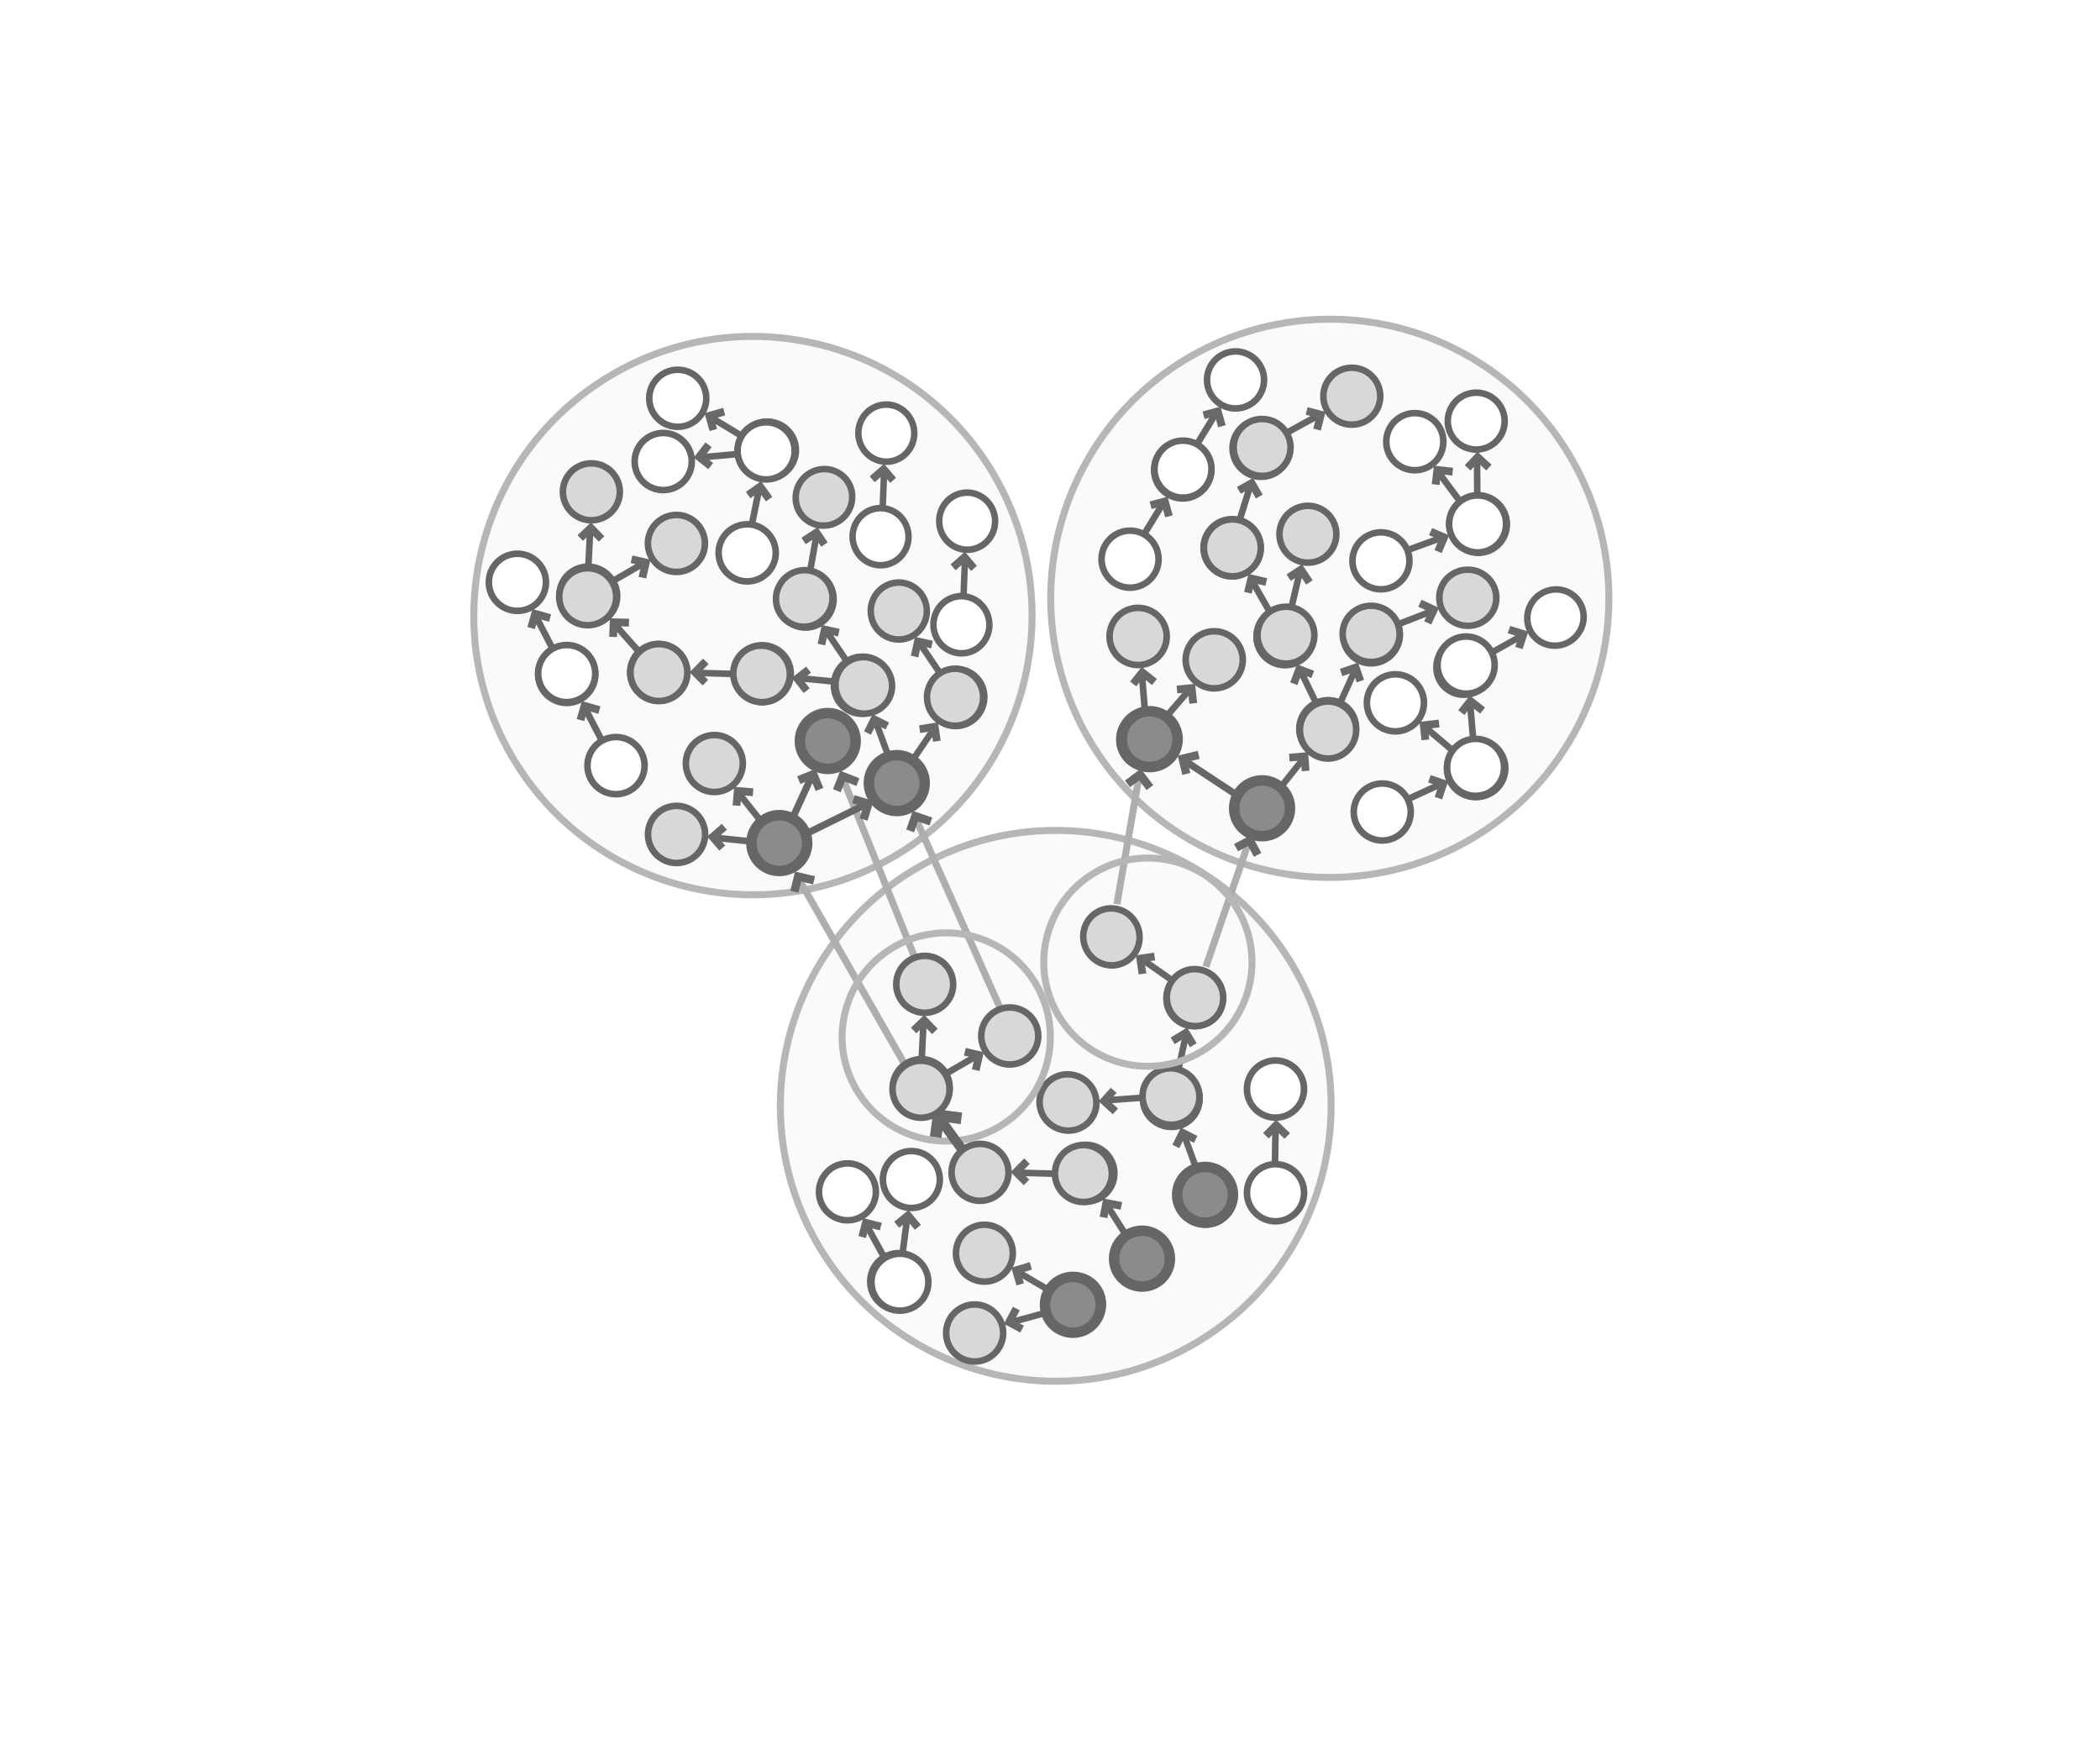 <?xml version="1.0" encoding="utf-8"?>
<svg viewBox="30.786 16.849 300 180" width="300px" height="250px" xmlns="http://www.w3.org/2000/svg" xmlns:xlink="http://www.w3.org/1999/xlink">
  <defs>
    <symbol id="symbol-1" viewBox="0 0 75.989 137.212">
      <circle style="fill: rgb(216, 216, 216); stroke-width: 5px; stroke: rgb(102, 102, 102);" cx="243.248" cy="327.315" r="21.703" transform="matrix(0.839, -0.545, 0.545, 0.839, -336.306, -34.837)"/>
      <circle style="fill: rgb(216, 216, 216); stroke-width: 5px; stroke: rgb(102, 102, 102);" cx="271.904" cy="253.912" r="21.703" transform="matrix(0.839, -0.545, 0.545, 0.839, -336.306, -34.837)"/>
      <line style="stroke-width: 5px; marker-start: url(#marker-0); stroke: rgb(102, 102, 102);" x1="260.613" y1="282.91" x2="251.477" y2="305.225" transform="matrix(0.839, -0.545, 0.545, 0.839, -336.306, -34.837)"/>
    </symbol>
    <marker id="marker-0" viewBox="0 0 12.641 9.03" overflow="visible" orient="auto" refX="6.32" refY="4.51">
      <polyline style="fill: none; stroke-miterlimit: 2; stroke-width: 5px; stroke: rgb(105, 105, 105);" points="2 3.775 10.625 0 14.641 9.03" transform="matrix(-0.391, -0.921, 0.921, -0.391, 7.415, 13.938)"/>
    </marker>
    <symbol id="symbol-2" viewBox="0 0 75.989 137.212">
      <circle style="stroke-width: 5px; stroke: rgb(102, 102, 102); fill: rgb(255, 255, 255);" cx="243.248" cy="327.315" r="21.703" transform="matrix(0.839, -0.545, 0.545, 0.839, -336.306, -34.837)"/>
      <circle style="stroke-width: 5px; stroke: rgb(102, 102, 102); fill: rgb(255, 255, 255);" cx="271.904" cy="253.912" r="21.703" transform="matrix(0.839, -0.545, 0.545, 0.839, -336.306, -34.837)"/>
      <line style="stroke-width: 5px; marker-start: url(#marker-0); stroke: rgb(102, 102, 102); fill: rgb(255, 255, 255);" x1="222.038" y1="264.931" x2="212.902" y2="287.246" transform="matrix(0.839, -0.545, 0.545, 0.839, -294.162, -40.768)"/>
    </symbol>
  </defs>
  <circle cx="107.834" cy="62.213" r="39.87" style="fill: rgb(250, 250, 250); stroke: rgb(182, 182, 182);" transform="matrix(0.859, -0.512, 0.512, 0.859, 13.865, 71.549)"/>
  <use width="75.989" height="137.212" transform="matrix(0.161, -0.096, 0.096, 0.161, 107.147, 65.059)" style="stroke-width: 23.94px; stroke: rgb(166, 172, 148);" xlink:href="#symbol-1"/>
  <use width="75.989" height="137.212" transform="matrix(0.182, 0.044, -0.044, 0.182, 111.09, 45.305)" style="stroke-width: 23.94px; stroke: rgb(166, 172, 148);" xlink:href="#symbol-1"/>
  <use width="75.989" height="137.212" transform="matrix(-0.159, 0.095, 0.096, 0.161, 155.997, 72.002)" style="stroke-width: 23.94px; stroke: rgb(166, 172, 148);" xlink:href="#symbol-1"/>
  <use width="75.989" height="137.212" transform="matrix(-0.13, 0.133, 0.131, 0.132, 145.869, 59.445)" style="stroke-width: 23.94px; stroke: rgb(166, 172, 148);" xlink:href="#symbol-1"/>
  <use width="75.989" height="137.212" transform="matrix(0.04, -0.183, 0.183, 0.04, 118.22, 82.24)" style="stroke-width: 23.94px; stroke: rgb(166, 172, 148);" xlink:href="#symbol-1"/>
  <use width="75.989" height="137.212" transform="matrix(-0.186, 0.005, 0.002, 0.186, 154.051, 47.155)" style="stroke-width: 23.94px; stroke: rgb(166, 172, 148);" xlink:href="#symbol-1"/>
  <use width="75.989" height="137.212" transform="matrix(0.02, 0.185, 0.185, -0.017, 133.427, 73.026)" style="stroke-width: 23.94px; stroke: rgb(166, 172, 148);" xlink:href="#symbol-1"/>
  <use width="75.989" height="137.212" transform="matrix(0.166, -0.087, 0.087, 0.166, 125.209, 88.552)" style="stroke-width: 23.94px; stroke: rgb(166, 172, 148);" xlink:href="#symbol-1"/>
  <use width="75.989" height="137.212" transform="matrix(0.062, 0.177, -0.177, 0.062, 130.856, 52.265)" style="stroke-width: 23.94px; stroke: rgb(166, 172, 148);" xlink:href="#symbol-1"/>
  <use width="75.989" height="137.212" transform="matrix(0.18, -0.054, 0.054, 0.18, 104.69, 74.402)" xlink:href="#symbol-2"/>
  <use width="75.989" height="137.212" transform="matrix(-0.182, 0.027, 0.027, 0.186, 173.638, 49.894)" xlink:href="#symbol-2"/>
  <use width="75.989" height="137.212" transform="matrix(0.18, -0.054, 0.054, 0.18, 97.645, 61.254)" xlink:href="#symbol-2"/>
  <use width="75.989" height="137.212" transform="matrix(-0.182, 0.027, 0.027, 0.186, 162.088, 37.318)" xlink:href="#symbol-2"/>
  <use width="75.989" height="137.212" transform="matrix(0.054, -0.18, 0.18, 0.054, 120.407, 104.85)" style="stroke-width: 23.94px; stroke: rgb(166, 172, 148);" xlink:href="#symbol-1"/>
  <use width="75.989" height="137.212" transform="matrix(-0.169, -0.074, -0.076, 0.172, 174.769, 78.561)" style="stroke-width: 23.94px; stroke: rgb(166, 172, 148);" xlink:href="#symbol-1"/>
  <use width="75.989" height="137.212" transform="matrix(-0.13, 0.133, 0.131, 0.132, 159.179, 61.146)" style="stroke-width: 23.94px; stroke: rgb(166, 172, 148);" xlink:href="#symbol-1"/>
  <use width="75.989" height="137.212" transform="matrix(0.018, -0.187, 0.187, 0.018, 119.377, 52.88)" xlink:href="#symbol-2"/>
  <use width="75.989" height="137.212" transform="matrix(0.125, -0.14, 0.14, 0.125, 119.633, 39.215)" xlink:href="#symbol-2"/>
  <circle cx="109.141" cy="144.507" r="39.334" style="fill: rgb(250, 250, 250); stroke: rgb(182, 182, 182);" transform="matrix(0.859, -0.512, 0.512, 0.859, 13.865, 71.549)"/>
  <use width="75.989" height="137.212" transform="matrix(-0.159, 0.095, 0.096, 0.161, 200.044, 131.054)" style="stroke-width: 23.94px; stroke: rgb(166, 172, 148);" xlink:href="#symbol-1"/>
  <use width="75.989" height="137.212" transform="matrix(-0.186, -0.002, -0.005, 0.186, 207.218, 118.872)" style="stroke-width: 23.94px; stroke: rgb(166, 172, 148);" xlink:href="#symbol-1"/>
  <use width="75.989" height="137.212" transform="matrix(0.174, -0.069, 0.069, 0.174, 178.594, 146.297)" style="stroke-width: 23.94px; stroke: rgb(166, 172, 148);" xlink:href="#symbol-1"/>
  <use width="75.989" height="137.212" transform="matrix(0.04, -0.183, 0.183, 0.04, 164.093, 153.63)" style="stroke-width: 23.94px; stroke: rgb(166, 172, 148);" xlink:href="#symbol-1"/>
  <use width="75.989" height="137.212" transform="matrix(-0.074, 0.171, 0.17, 0.077, 186.695, 108.194)" style="stroke-width: 23.94px; stroke: rgb(166, 172, 148);" xlink:href="#symbol-1"/>
  <use width="75.989" height="137.212" transform="matrix(0.051, 0.179, 0.18, -0.048, 176.416, 135.354)" style="stroke-width: 23.94px; stroke: rgb(166, 172, 148);" xlink:href="#symbol-1"/>
  <use width="75.989" height="137.212" transform="matrix(0.123, -0.141, 0.141, 0.123, 163.467, 161.412)" style="stroke-width: 23.94px; stroke: rgb(166, 172, 148);" xlink:href="#symbol-1"/>
  <use width="75.989" height="137.212" transform="matrix(-0.015, -0.187, 0.187, -0.015, 164.864, 178.344)" style="stroke-width: 23.94px; stroke: rgb(166, 172, 148);" xlink:href="#symbol-1"/>
  <line style="marker-start: url(#marker-0); fill: rgb(255, 246, 246); stroke: rgb(176, 173, 173);" x1="161.17" y1="108.225" x2="144.075" y2="133.552" transform="matrix(0.442, -0.897, 0.897, 0.442, -23.232, 204.453)"/>
  <line style="marker-start: url(#marker-0); fill: rgb(255, 246, 246); stroke: rgb(176, 173, 173);" x1="165.575" y1="95.842" x2="147.251" y2="116.281" transform="matrix(0.442, -0.897, 0.897, 0.442, -7.811, 199.573)"/>
  <line style="marker-start: url(#marker-0); fill: rgb(255, 246, 246); stroke: rgb(176, 173, 173);" x1="177.177" y1="101.166" x2="158.275" y2="123.881" transform="matrix(0.442, -0.897, 0.897, 0.442, -7.291, 213.333)"/>
  <line style="marker-start: url(#marker-0); stroke: rgb(102, 102, 102); fill: rgb(255, 255, 255);" x1="148.409" y1="95.799" x2="142.014" y2="95.986" transform="matrix(0.442, -0.897, 0.897, 0.442, -4.943, 183.844)"/>
  <circle cx="100.739" cy="128.052" r="14.872" style="fill: none; stroke: rgb(182, 182, 182);" transform="matrix(0.859, -0.512, 0.512, 0.859, 13.865, 71.549)"/>
  <line style="marker-start: url(#marker-0); stroke: rgb(102, 102, 102); stroke-width: 1.4px;" x1="167.987" y1="141.777" x2="165.611" y2="146.228" transform="matrix(0.442, -0.897, 0.897, 0.442, -36.053, 230.081)"/>
  <circle style="stroke: rgb(102, 102, 102); fill: rgb(139, 139, 139); stroke-width: 1.5px;" cx="44.664" cy="60.1" r="3.985" transform="matrix(0.442, -0.897, 0.897, 0.442, 110.406, 181.719)"/>
  <circle style="stroke: rgb(102, 102, 102); fill: rgb(139, 139, 139); stroke-width: 1.5px;" cx="44.664" cy="60.1" r="3.985" transform="matrix(0.578, -0.816, 0.816, 0.578, 119.073, 163.335)"/>
  <circle style="stroke: rgb(102, 102, 102); fill: rgb(139, 139, 139); stroke-width: 1.5px;" cx="44.664" cy="60.1" r="3.985" transform="matrix(0.442, -0.897, 0.897, 0.442, 129.287, 166.012)"/>
  <circle style="stroke: rgb(102, 102, 102); fill: rgb(139, 139, 139); stroke-width: 1.5px;" cx="44.664" cy="60.1" r="3.985" transform="matrix(0.442, -0.897, 0.897, 0.442, 68.463, 115.768)"/>
  <circle style="stroke: rgb(102, 102, 102); fill: rgb(139, 139, 139); stroke-width: 1.5px;" cx="44.664" cy="60.1" r="3.985" transform="matrix(0.442, -0.897, 0.897, 0.442, 75.389, 101.19)"/>
  <circle style="stroke: rgb(102, 102, 102); fill: rgb(139, 139, 139); stroke-width: 1.5px;" cx="44.664" cy="60.1" r="3.985" transform="matrix(0.442, -0.897, 0.897, 0.442, 85.245, 107.201)"/>
  <line style="marker-start: url(#marker-0); stroke: rgb(102, 102, 102); fill: rgb(255, 255, 255);" x1="153.625" y1="101.617" x2="146.379" y2="96.049" transform="matrix(0.442, -0.897, 0.897, 0.442, -4.906, 189.784)"/>
  <use width="75.989" height="137.212" transform="matrix(0.184, 0.038, -0.038, 0.184, 208.583, 130.733)" xlink:href="#symbol-2"/>
  <use width="75.989" height="137.212" transform="matrix(0.182, 0.044, -0.044, 0.182, 158.711, 115.652)" style="stroke-width: 23.94px; stroke: rgb(166, 172, 148);" xlink:href="#symbol-1"/>
  <use width="75.989" height="137.212" transform="matrix(0.062, 0.177, -0.177, 0.062, 178.476, 122.613)" style="stroke-width: 23.94px; stroke: rgb(166, 172, 148);" xlink:href="#symbol-1"/>
  <use width="75.989" height="137.212" transform="matrix(0.174, 0.071, -0.071, 0.174, 137.106, 38.882)" xlink:href="#symbol-2"/>
  <circle cx="107.834" cy="62.213" r="39.87" style="fill: rgb(250, 250, 250); stroke: rgb(182, 182, 182);" transform="matrix(0.884, 0.467, -0.467, 0.884, 154.487, -38.045)"/>
  <use width="75.989" height="137.212" transform="matrix(0.166, 0.088, -0.088, 0.166, 208.57, 38.235)" style="stroke-width: 23.94px; stroke: rgb(166, 172, 148);" xlink:href="#symbol-1"/>
  <use width="75.989" height="137.212" transform="matrix(0.058, 0.178, -0.178, 0.058, 227.491, 31.323)" style="stroke-width: 23.94px; stroke: rgb(166, 172, 148);" xlink:href="#symbol-1"/>
  <use width="75.989" height="137.212" transform="matrix(-0.163, -0.086, -0.088, 0.166, 228.062, 83.563)" style="stroke-width: 23.94px; stroke: rgb(166, 172, 148);" xlink:href="#symbol-1"/>
  <use width="75.989" height="137.212" transform="matrix(-0.181, -0.041, -0.044, 0.181, 233.514, 68.38)" style="stroke-width: 23.94px; stroke: rgb(166, 172, 148);" xlink:href="#symbol-1"/>
  <use width="75.989" height="137.212" transform="matrix(0.177, -0.061, 0.061, 0.177, 199.661, 56.632)" style="stroke-width: 23.94px; stroke: rgb(166, 172, 148);" xlink:href="#symbol-1"/>
  <use width="75.989" height="137.212" transform="matrix(-0.101, -0.156, -0.158, 0.099, 248.267, 68.971)" style="stroke-width: 23.94px; stroke: rgb(166, 172, 148);" xlink:href="#symbol-1"/>
  <use width="75.989" height="137.212" transform="matrix(-0.148, 0.113, 0.111, 0.15, 215.443, 64.823)" style="stroke-width: 23.94px; stroke: rgb(166, 172, 148);" xlink:href="#symbol-1"/>
  <use width="75.989" height="137.212" transform="matrix(0.117, 0.147, -0.147, 0.117, 205.125, 68.142)" style="stroke-width: 23.94px; stroke: rgb(166, 172, 148);" xlink:href="#symbol-1"/>
  <use width="75.989" height="137.212" transform="matrix(0.139, 0.126, -0.126, 0.139, 199.314, 40.998)" xlink:href="#symbol-2"/>
  <use width="75.989" height="137.212" transform="matrix(0.139, 0.126, -0.126, 0.139, 206.875, 28.14)" xlink:href="#symbol-2"/>
  <use width="75.989" height="137.212" transform="matrix(-0.117, -0.141, -0.144, 0.12, 260.849, 70.716)" xlink:href="#symbol-2"/>
  <use width="75.989" height="137.212" transform="matrix(0.187, 0.02, -0.02, 0.187, 188.329, 66.541)" style="stroke-width: 23.94px; stroke: rgb(166, 172, 148);" xlink:href="#symbol-1"/>
  <use width="75.989" height="137.212" transform="matrix(0.169, -0.082, 0.082, 0.169, 225.335, 42.341)" xlink:href="#symbol-2"/>
  <use width="75.989" height="137.212" transform="matrix(0.184, 0.034, -0.034, 0.184, 237.137, 35.449)" xlink:href="#symbol-2"/>
  <circle style="stroke: rgb(102, 102, 102); fill: rgb(139, 139, 139); stroke-width: 1.5px;" cx="44.664" cy="60.1" r="3.985" transform="matrix(0.996, -0.09, 0.09, 0.996, 145.138, 31.588)"/>
  <circle style="stroke: rgb(102, 102, 102); fill: rgb(139, 139, 139); stroke-width: 1.5px;" cx="44.664" cy="60.1" r="3.985" transform="matrix(0.996, -0.09, 0.09, 0.996, 161.187, 41.461)"/>
  <line style="marker-start: url(#marker-0); stroke: rgb(102, 102, 102); fill: rgb(255, 255, 255);" x1="207.688" y1="95.868" x2="200.443" y2="90.3" transform="matrix(-0.997, 0.072, -0.072, -0.997, 414.272, 171.317)"/>
  <use width="75.989" height="137.212" transform="matrix(0.03, 0.185, -0.185, 0.03, 246.514, 50.197)" xlink:href="#symbol-2"/>
  <line style="marker-start: url(#marker-0); fill: rgb(255, 246, 246); stroke: rgb(176, 173, 173);" x1="193.459" y1="93.246" x2="190.242" y2="111.058" transform="matrix(1, -0.007, 0.007, 1, -0.678, 1.284)"/>
  <line style="marker-start: url(#marker-0); fill: rgb(255, 246, 246); stroke: rgb(176, 173, 173);" x1="209.045" y1="102.625" x2="202.956" y2="119.972" transform="matrix(1, -0.007, 0.007, 1, -0.739, 1.379)"/>
  <circle cx="100.739" cy="128.052" r="14.872" style="fill: none; stroke: rgb(182, 182, 182);" transform="matrix(0.859, -0.512, 0.512, 0.859, 42.673, 60.862)"/>
  <use width="75.989" height="137.212" transform="matrix(0.146, -0.118, 0.118, 0.146, 222.182, 81.421)" xlink:href="#symbol-2"/>
  <use width="75.989" height="137.212" transform="matrix(0.187, 0.019, -0.019, 0.187, 235.151, 70.661)" xlink:href="#symbol-2"/>
  <use width="75.989" height="137.212" transform="matrix(0.045, 0.182, -0.182, 0.045, 245.685, 84.605)" xlink:href="#symbol-2"/>
  <use width="75.989" height="137.212" transform="matrix(0.171, 0.076, -0.076, 0.171, 214.746, 50.731)" style="stroke-width: 23.94px; stroke: rgb(166, 172, 148);" xlink:href="#symbol-1"/>
  <use width="75.989" height="137.212" transform="matrix(0.178, -0.058, 0.058, 0.178, 144.734, 148.496)" xlink:href="#symbol-2"/>
  <use width="75.989" height="137.212" transform="matrix(0.178, 0.058, -0.058, 0.178, 157.347, 143.231)" xlink:href="#symbol-2"/>
</svg>